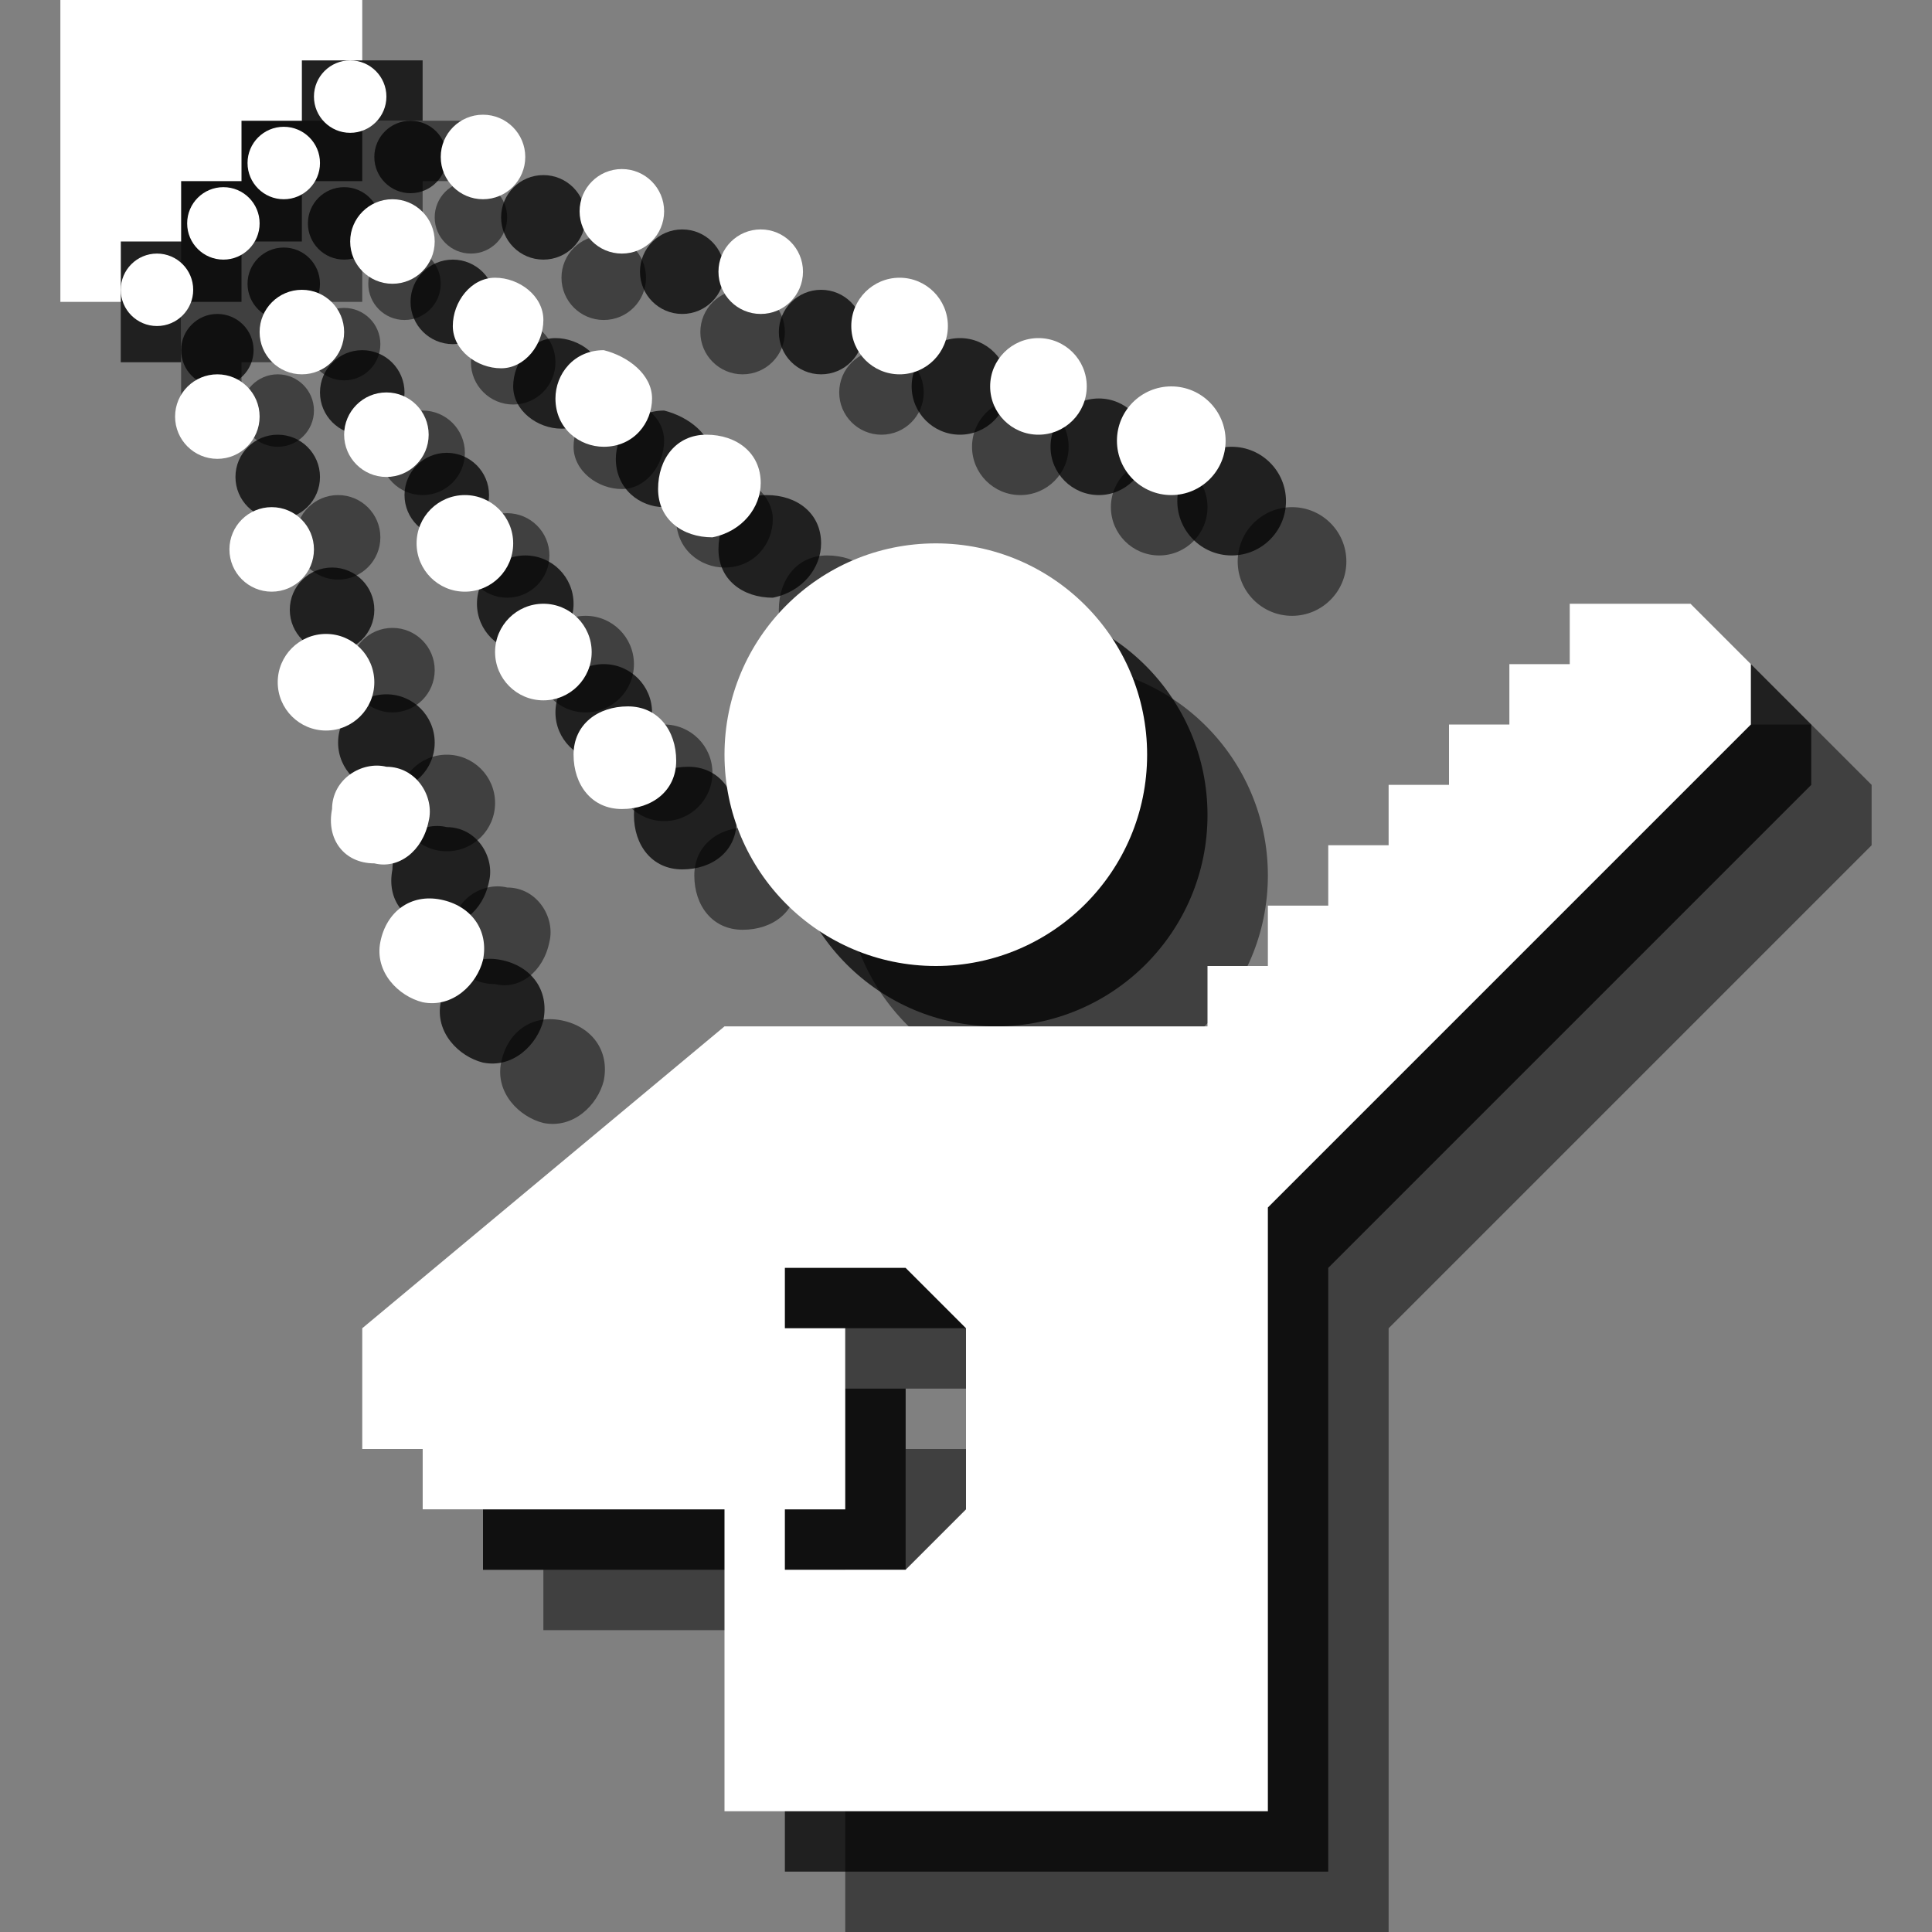 <?xml version="1.0" encoding="utf-8"?>
<!-- Generator: Adobe Illustrator 18.1.1, SVG Export Plug-In . SVG Version: 6.00 Build 0)  -->
<svg version="1.1" id="Icons" xmlns="http://www.w3.org/2000/svg" xmlns:xlink="http://www.w3.org/1999/xlink" x="0px" y="0px"
	 viewBox="0 0 32 32" enable-background="new 0 0 32 32" xml:space="preserve">
<rect x="0" y="0" width="32" height="32" fill="#808080" stroke="none"/>
<g opacity="0.5">
	<path d="M8.3,17.6c-0.1,0.5,0.3,0.9,0.7,1c0.5,0.1,0.9-0.3,1-0.7c0.1-0.5-0.2-0.9-0.7-1C8.8,16.8,8.4,17.1,8.3,17.6z"/>
	<path d="M9.1,15.6c0.1-0.4-0.2-0.9-0.7-0.9c-0.4-0.1-0.9,0.2-0.9,0.7c-0.1,0.5,0.2,0.9,0.7,0.9C8.6,16.4,9,16.1,9.1,15.6z"/>
	<circle cx="7.4" cy="13.3" r="0.8"/>
	<circle cx="6.5" cy="11.1" r="0.7"/>
	<circle cx="5.6" cy="8.9" r="0.7"/>
	<circle cx="4.6" cy="6.8" r="0.6"/>
	<path d="M11.5,14.5c0-0.5,0.4-0.8,0.9-0.8c0.5,0,0.8,0.4,0.8,0.9c0,0.5-0.4,0.8-0.9,0.8C11.8,15.4,11.5,15,11.5,14.5z"/>
	<circle cx="11" cy="12.8" r="0.8"/>
	<circle cx="9.7" cy="11" r="0.8"/>
	<circle cx="8.4" cy="9.2" r="0.7"/>
	<circle cx="7" cy="7.5" r="0.7"/>
	<circle cx="5.7" cy="5.7" r="0.6"/>
	<path d="M13.8,10.9c-0.5,0-0.9-0.3-0.9-0.8c0-0.5,0.3-0.9,0.8-0.9c0.5,0,0.9,0.3,0.9,0.8C14.6,10.4,14.3,10.8,13.8,10.9z"/>
	<path d="M12.8,8.6c0,0.4-0.3,0.8-0.8,0.8c-0.4,0-0.8-0.3-0.8-0.8c0-0.4,0.3-0.8,0.8-0.8C12.4,7.9,12.8,8.2,12.8,8.6L12.8,8.6z"/>
	<path d="M11,7.3c0,0.4-0.3,0.8-0.7,0.8c-0.4,0-0.8-0.3-0.8-0.7c0-0.4,0.3-0.8,0.7-0.8C10.6,6.6,11,6.9,11,7.3z"/>
	<circle cx="8.5" cy="6" r="0.7"/>
	<circle cx="6.7" cy="4.7" r="0.6"/>
	<circle cx="7.8" cy="3.6" r="0.6"/>
	<circle cx="10" cy="4.6" r="0.7"/>
	<circle cx="12.3" cy="5.5" r="0.7"/>
	<circle cx="14.6" cy="6.5" r="0.7"/>
	<circle cx="16.9" cy="7.4" r="0.8"/>
	<circle cx="19.2" cy="8.4" r="0.8"/>
	<circle cx="21.4" cy="9.3" r="0.9"/>
	<polygon points="3,2 8,2 8,3 7,3 7,4 6,4 6,5 5,5 5,6 4,6 4,7 3,7 	"/>
	<path d="M22,19v-1h1v-1h1v-1h1v-1h1v-1h1v-1h1v-1h2l1,1v1l-8,8v10h-9v-5H9v-1H8v-2l6-5H22z M15,23v1h1v3h-1v1h2l1-1v-3l-1-1H15z"/>
	<circle cx="17.5" cy="14.5" r="3.5"/>
</g>
<g opacity="0.75">
	<path d="M7.3,16.6c-0.1,0.5,0.3,0.9,0.7,1c0.5,0.1,0.9-0.3,1-0.7c0.1-0.5-0.2-0.9-0.7-1C7.8,15.8,7.4,16.1,7.3,16.6z"/>
	<path d="M8.1,14.6c0.1-0.4-0.2-0.9-0.7-0.9c-0.4-0.1-0.9,0.2-0.9,0.7c-0.1,0.5,0.2,0.9,0.7,0.9C7.6,15.4,8,15.1,8.1,14.6z"/>
	<circle cx="6.4" cy="12.3" r="0.8"/>
	<circle cx="5.5" cy="10.1" r="0.7"/>
	<circle cx="4.6" cy="7.9" r="0.7"/>
	<circle cx="3.6" cy="5.8" r="0.6"/>
	<path d="M10.5,13.5c0-0.5,0.4-0.8,0.9-0.8c0.5,0,0.8,0.4,0.8,0.9c0,0.5-0.4,0.8-0.9,0.8C10.8,14.4,10.5,14,10.5,13.5z"/>
	<circle cx="10" cy="11.8" r="0.8"/>
	<circle cx="8.7" cy="10" r="0.8"/>
	<circle cx="7.4" cy="8.2" r="0.7"/>
	<circle cx="6" cy="6.5" r="0.7"/>
	<circle cx="4.7" cy="4.7" r="0.6"/>
	<path d="M12.8,9.9c-0.5,0-0.9-0.3-0.9-0.8c0-0.5,0.3-0.9,0.8-0.9c0.5,0,0.9,0.3,0.9,0.8C13.6,9.4,13.3,9.8,12.8,9.9z"/>
	<path d="M11.8,7.6c0,0.4-0.3,0.8-0.8,0.8c-0.4,0-0.8-0.3-0.8-0.8c0-0.4,0.3-0.8,0.8-0.8C11.4,6.9,11.8,7.2,11.8,7.6L11.8,7.6z"/>
	<path d="M10,6.3c0,0.4-0.3,0.8-0.7,0.8c-0.4,0-0.8-0.3-0.8-0.7c0-0.4,0.3-0.8,0.7-0.8C9.6,5.6,10,5.9,10,6.3z"/>
	<circle cx="7.5" cy="5" r="0.7"/>
	<circle cx="5.7" cy="3.7" r="0.6"/>
	<circle cx="6.8" cy="2.6" r="0.6"/>
	<circle cx="9" cy="3.6" r="0.7"/>
	<circle cx="11.3" cy="4.5" r="0.7"/>
	<circle cx="13.6" cy="5.5" r="0.7"/>
	<circle cx="15.9" cy="6.4" r="0.8"/>
	<circle cx="18.2" cy="7.4" r="0.8"/>
	<circle cx="20.4" cy="8.3" r="0.9"/>
	<polygon points="2,1 7,1 7,2 6,2 6,3 5,3 5,4 4,4 4,5 3,5 3,6 2,6 	"/>
	<path d="M21,18v-1h1v-1h1v-1h1v-1h1v-1h1v-1h1v-1h2l1,1v1l-8,8v10h-9v-5H8v-1H7v-2l6-5H21z M14,22v1h1v3h-1v1h2l1-1v-3l-1-1H14z"/>
	<circle cx="16.5" cy="13.5" r="3.5"/>
</g>
<g>
	<path fill="#FFFFFF" d="M6.3,15.6c-0.1,0.5,0.3,0.9,0.7,1c0.5,0.1,0.9-0.3,1-0.7c0.1-0.5-0.2-0.9-0.7-1C6.8,14.8,6.4,15.1,6.3,15.6
		z"/>
	<path fill="#FFFFFF" d="M7.1,13.6c0.1-0.4-0.2-0.9-0.7-0.9c-0.4-0.1-0.9,0.2-0.9,0.7c-0.1,0.5,0.2,0.9,0.7,0.9
		C6.6,14.4,7,14.1,7.1,13.6z"/>
	<circle fill="#FFFFFF" cx="5.4" cy="11.3" r="0.8"/>
	<circle fill="#FFFFFF" cx="4.5" cy="9.1" r="0.7"/>
	<circle fill="#FFFFFF" cx="3.6" cy="6.9" r="0.7"/>
	<circle fill="#FFFFFF" cx="2.6" cy="4.8" r="0.6"/>
	<path fill="#FFFFFF" d="M9.5,12.5c0-0.5,0.4-0.8,0.9-0.8c0.5,0,0.8,0.4,0.8,0.9c0,0.5-0.4,0.8-0.9,0.8C9.8,13.4,9.5,13,9.5,12.5z"
		/>
	<circle fill="#FFFFFF" cx="9" cy="10.8" r="0.8"/>
	<circle fill="#FFFFFF" cx="7.7" cy="9" r="0.8"/>
	<circle fill="#FFFFFF" cx="6.4" cy="7.2" r="0.7"/>
	<circle fill="#FFFFFF" cx="5" cy="5.5" r="0.7"/>
	<circle fill="#FFFFFF" cx="3.7" cy="3.7" r="0.6"/>
	<path fill="#FFFFFF" d="M11.8,8.9c-0.5,0-0.9-0.3-0.9-0.8c0-0.5,0.3-0.9,0.8-0.9c0.5,0,0.9,0.3,0.9,0.8C12.6,8.4,12.3,8.8,11.8,8.9
		z"/>
	<path fill="#FFFFFF" d="M10.8,6.6c0,0.4-0.3,0.8-0.8,0.8c-0.4,0-0.8-0.3-0.8-0.8c0-0.4,0.3-0.8,0.8-0.8C10.4,5.9,10.8,6.2,10.8,6.6
		L10.8,6.6z"/>
	<path fill="#FFFFFF" d="M9,5.3c0,0.4-0.3,0.8-0.7,0.8c-0.4,0-0.8-0.3-0.8-0.7c0-0.4,0.3-0.8,0.7-0.8C8.6,4.6,9,4.9,9,5.3z"/>
	<circle fill="#FFFFFF" cx="6.5" cy="4" r="0.7"/>
	<circle fill="#FFFFFF" cx="4.7" cy="2.7" r="0.6"/>
	<circle fill="#FFFFFF" cx="5.8" cy="1.6" r="0.6"/>
	<circle fill="#FFFFFF" cx="8" cy="2.6" r="0.7"/>
	<circle fill="#FFFFFF" cx="10.3" cy="3.5" r="0.7"/>
	<circle fill="#FFFFFF" cx="12.6" cy="4.5" r="0.7"/>
	<circle fill="#FFFFFF" cx="14.9" cy="5.4" r="0.8"/>
	<circle fill="#FFFFFF" cx="17.2" cy="6.4" r="0.8"/>
	<circle fill="#FFFFFF" cx="19.4" cy="7.3" r="0.9"/>
	<polygon fill="#FFFFFF" points="1,0 6,0 6,1 5,1 5,2 4,2 4,3 3,3 3,4 2,4 2,5 1,5 	"/>
	<path fill="#FFFFFF" d="M20,17v-1h1v-1h1v-1h1v-1h1v-1h1v-1h1v-1h2l1,1v1l-8,8v10h-9v-5H7v-1H6v-2l6-5H20z M13,21v1h1v3h-1v1h2l1-1
		v-3l-1-1H13z"/>
	<circle fill="#FFFFFF" cx="15.5" cy="12.5" r="3.5"/>
</g>
</svg>
